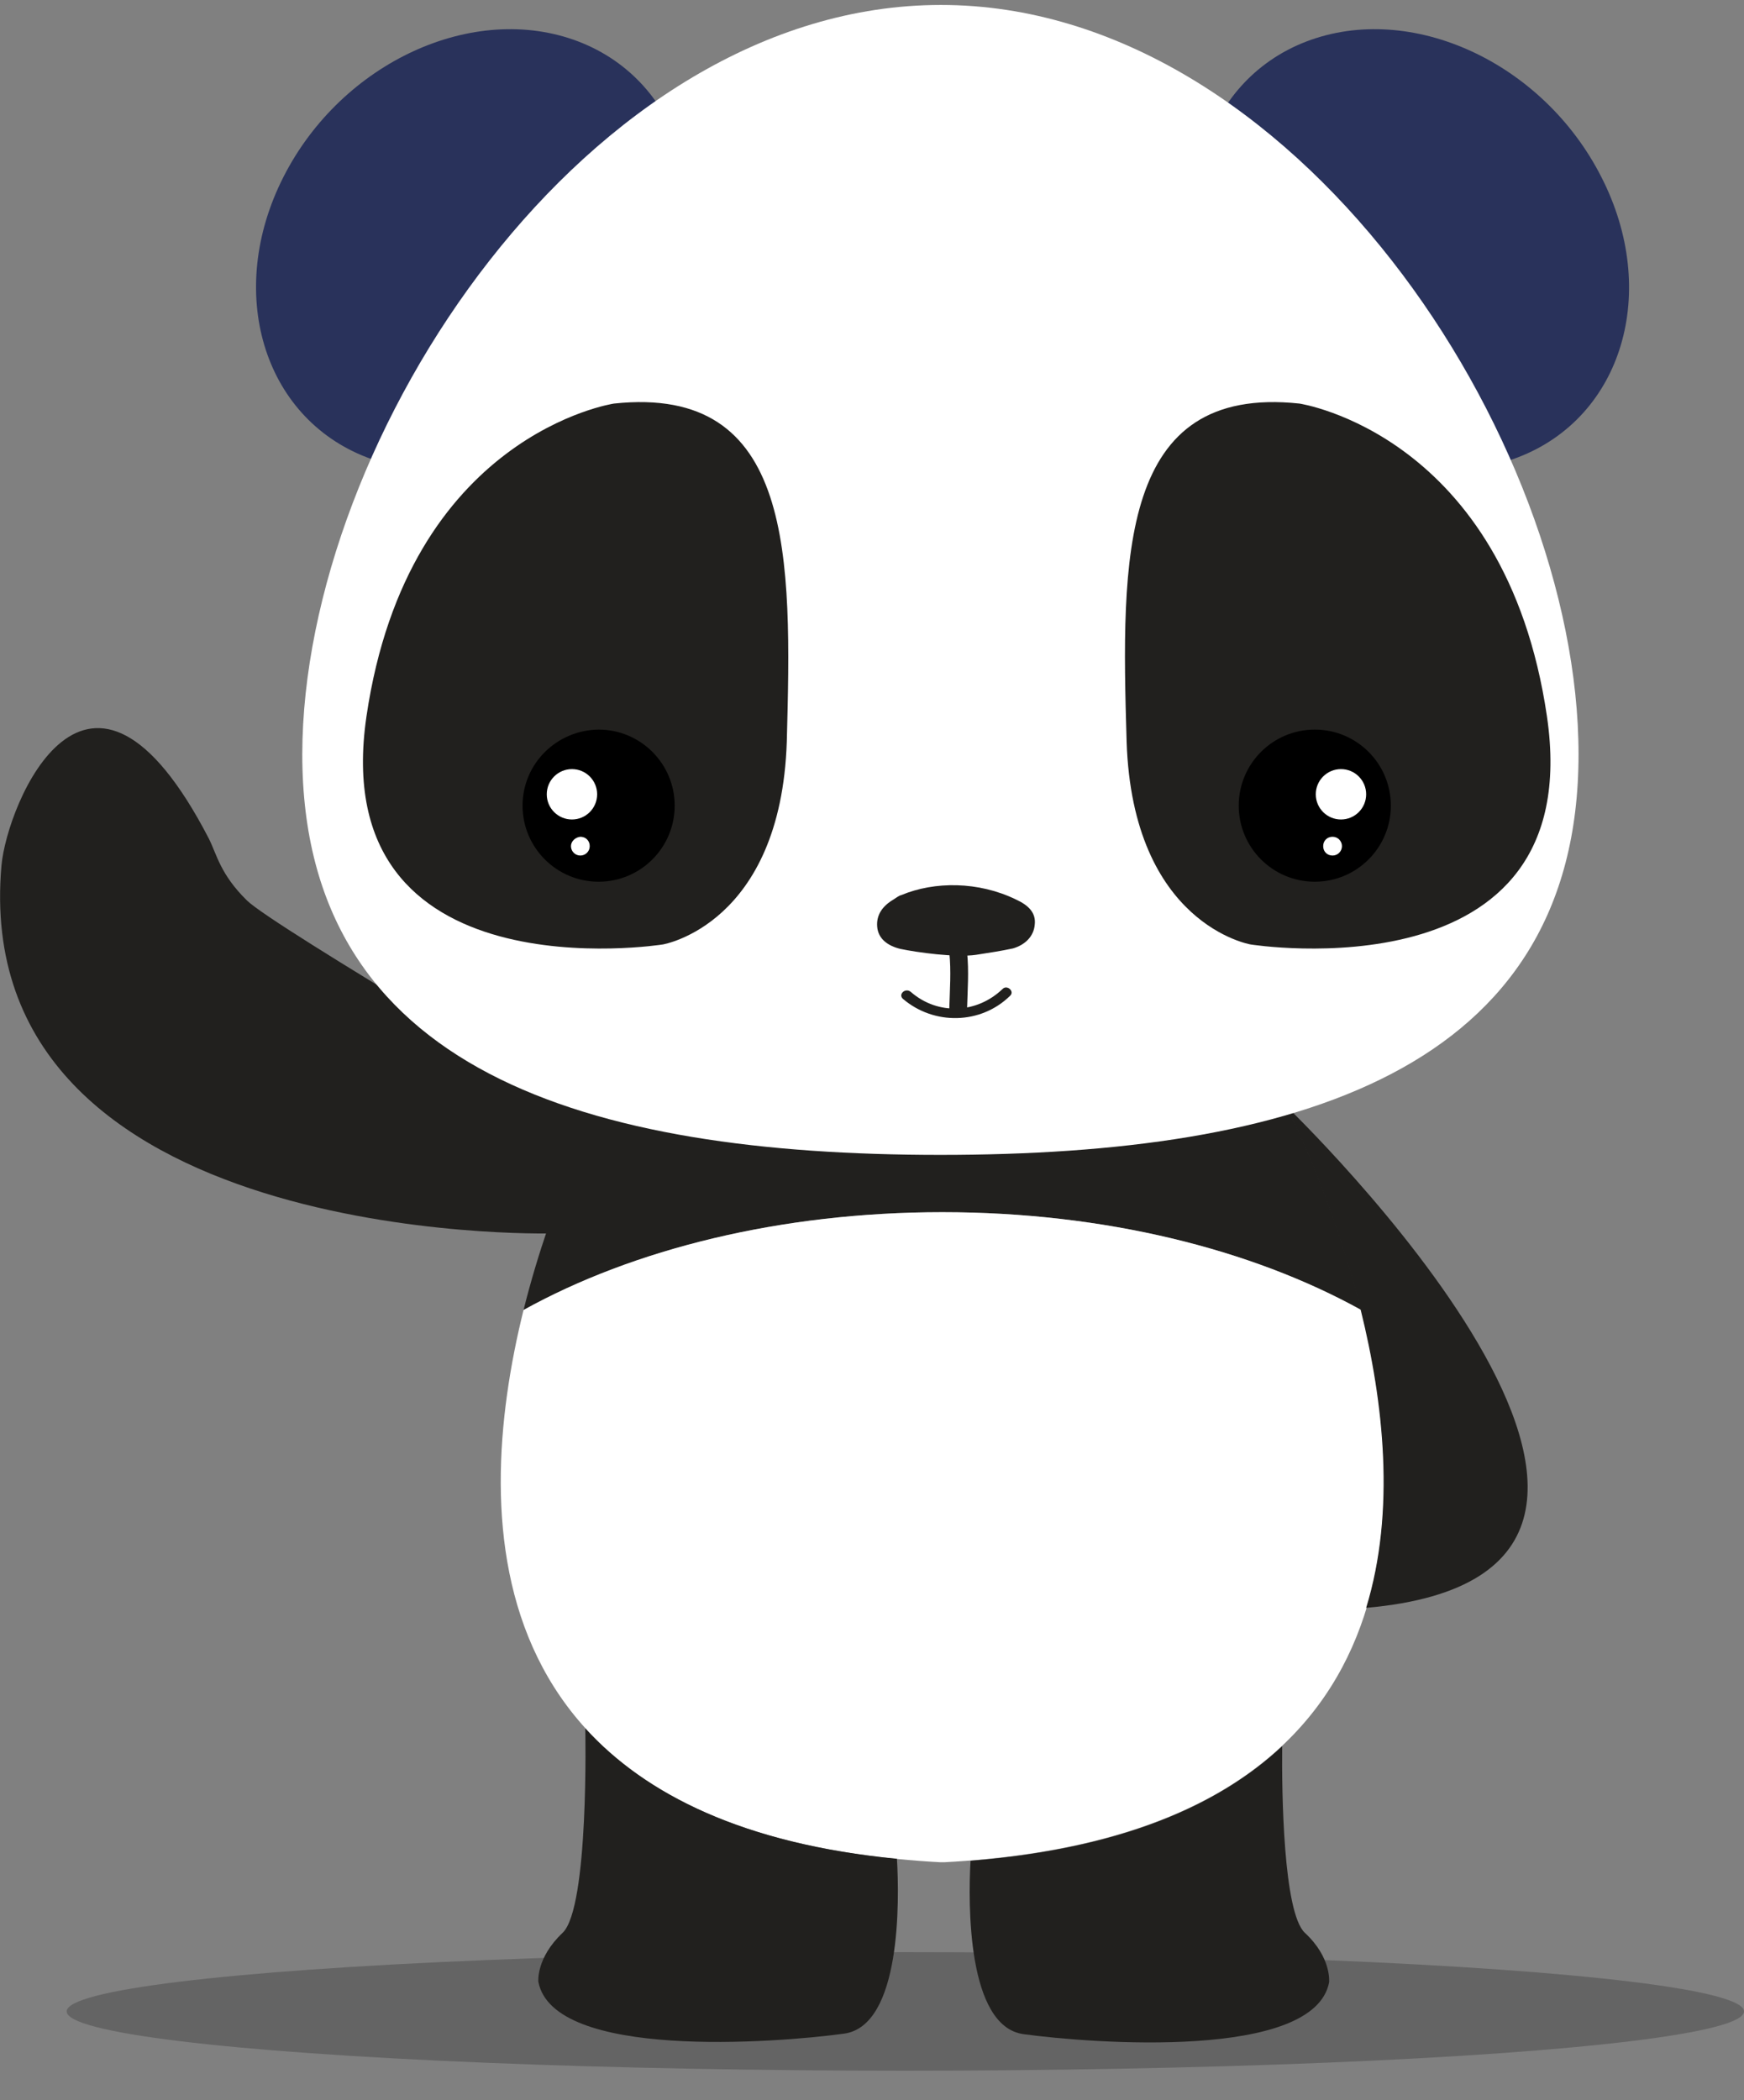 <?xml version="1.0" encoding="utf-8"?>
<!-- Generator: Adobe Illustrator 27.0.1, SVG Export Plug-In . SVG Version: 6.00 Build 0)  -->
<svg version="1.1" id="Layer_1" xmlns="http://www.w3.org/2000/svg" xmlns:xlink="http://www.w3.org/1999/xlink" x="0px" y="0px"
	 viewBox="0 0 353.1 425.2" style="enable-background:new 0 0 353.1 425.2;" xml:space="preserve">
<rect x="0" y="0" width="353.1" height="425.2" fill="#808080" stroke="none"/>
<style type="text/css">
	.st0{opacity:0.48;fill:#454545;}
	.st1{fill:#21201E;}
	.st2{fill:#FFFFFF;}
	.st3{fill:#29325B;}
	.st4{fill-rule:evenodd;clip-rule:evenodd;fill:#21201E;}
</style>
<ellipse class="st0" cx="183.3" cy="407.2" rx="169.8" ry="12"/>
<g>
	<path class="st1" d="M111.5,249.7c0,0-118,2.9-111.2-74.5c1.1-12.3,17.5-52.7,42-5.4c1.6,3.2,2.3,7.2,7.7,12.5s70.4,43.4,70.4,43.4
		L111.5,249.7z"/>
	<path class="st1" d="M275.6,265.2c-5.9-23.5-15.2-41.4-15.2-41.4H121.2c0,0-9.3,17.8-15.2,41.4c22.2-12.3,52-19.8,84.8-19.8
		S253.4,252.9,275.6,265.2z"/>
	<path class="st2" d="M190.4,377h0.8c94.2-5.1,95.2-68.2,84.4-111.8c-22.2-12.3-52-19.8-84.8-19.8s-62.6,7.5-84.8,19.8
		C95.2,308.8,96.2,371.9,190.4,377z"/>
	<path class="st1" d="M275.5,265.2c-5.9-23.5-15.2-41.4-15.2-41.4s98.4,94.5,16.3,101.7l0,0C282.6,305.9,280.1,283.8,275.5,265.2z"
		/>
	<path class="st1" d="M118.5,349.9L118.5,349.9c0,0,0.8,36.3-4.6,41.4c-5.4,5.1-4.9,9.9-4.9,9.9c3,15.8,48,12.4,61.9,10.5
		c11.6-1.6,11.2-27,10.7-35.4C150.6,373.3,130.7,363.3,118.5,349.9z"/>
	<path class="st1" d="M264.2,391.3c-4.4-4.1-4.7-28.6-4.6-37.8c-12.9,12.1-32.9,20.8-63.1,23.2c-0.5,8.7-0.7,33.5,10.7,35.1
		c13.9,1.9,58.9,5.3,61.9-10.5C269.1,401.2,269.6,396.3,264.2,391.3z"/>
	<path class="st3" d="M74.3,92.6c21.2,8.1,47.9-4.1,59.7-27.4c11.8-23.2,4.2-48.7-16.9-56.8c-21.2-8.1-47.9,4.2-59.7,27.4
		C45.6,59,53.2,84.5,74.3,92.6z"/>
	<path class="st3" d="M307.3,92.6c-21.2,8.1-47.9-4.1-59.7-27.4c-11.8-23.2-4.2-48.7,16.9-56.8c21.2-8.1,47.9,4.2,59.7,27.4
		C336.1,59,328.5,84.5,307.3,92.6z"/>
	<g>
		<path class="st2" d="M319.6,152.7c0,64.3-57.8,81.1-129.2,81.1c-71.3,0-129.2-16.8-129.2-81.1C61.3,88.4,119.1,1,190.5,1
			C261.8,1,319.6,88.4,319.6,152.7z"/>
	</g>
	<g>
		<path class="st4" d="M197.6,193.3c-4.1,0.6-12-0.5-15.3-1.2c-2.5-0.6-4.5-2-4.7-4.5c-0.2-2.4,1.1-4.2,3.3-5.5
			c0.5-0.3,1.1-0.8,1.6-0.9c6.7-2.8,15.6-2.8,23.2,0.9c2.4,1.1,4.1,2.6,3.8,5.1c-0.2,2.4-2,4.1-4.4,4.8
			C202.8,192.5,200.2,192.9,197.6,193.3"/>
		<path class="st1" d="M192.2,192.8c0.4,3.8,0.1,7.6,0,11.4c0,2.1,3.6,2.1,3.6,0c0.1-3.8,0.4-7.6,0-11.4
			C195.7,190.7,192,190.7,192.2,192.8L192.2,192.8z"/>
		<path class="st1" d="M182.8,202.2c6.3,5.4,15.8,5.2,21.7-0.6c1-0.9-0.6-2.3-1.5-1.4c-5.2,5-13.1,5.4-18.6,0.6
			C183.3,199.9,181.8,201.3,182.8,202.2L182.8,202.2z"/>
	</g>
	<path class="st1" d="M124.3,81.7c0,0-41.7,6.2-50.1,63.3c-8.4,57.1,60,46.2,60,46.2s23.9-4,25.1-41.1
		C160.3,112.9,160.9,77.8,124.3,81.7z"/>
	<path d="M105.8,163.1c0,8.5,6.9,15.4,15.4,15.4c8.5,0,15.4-6.9,15.4-15.4s-6.9-15.4-15.4-15.4C112.7,147.8,105.8,154.6,105.8,163.1
		z"/>
	<circle class="st2" cx="115.8" cy="160.8" r="5.1"/>
	<path class="st2" d="M115.6,171.3c0,1,0.8,1.9,1.9,1.9c1,0,1.9-0.8,1.9-1.9s-0.8-1.9-1.9-1.9C116.5,169.5,115.6,170.3,115.6,171.3z
		"/>
	<path class="st1" d="M263.1,81.7c0,0,41.7,6.2,50.1,63.3c8.4,57.1-60,46.2-60,46.2s-23.9-4-25.1-41.1
		C227,112.9,226.5,77.8,263.1,81.7z"/>
	<circle cx="266.2" cy="163.1" r="15.4"/>
	<circle class="st2" cx="271.5" cy="160.8" r="5.1"/>
	<path class="st2" d="M271.7,171.3c0,1-0.8,1.9-1.9,1.9s-1.9-0.8-1.9-1.9s0.8-1.9,1.9-1.9S271.7,170.3,271.7,171.3z"/>
</g>
</svg>
